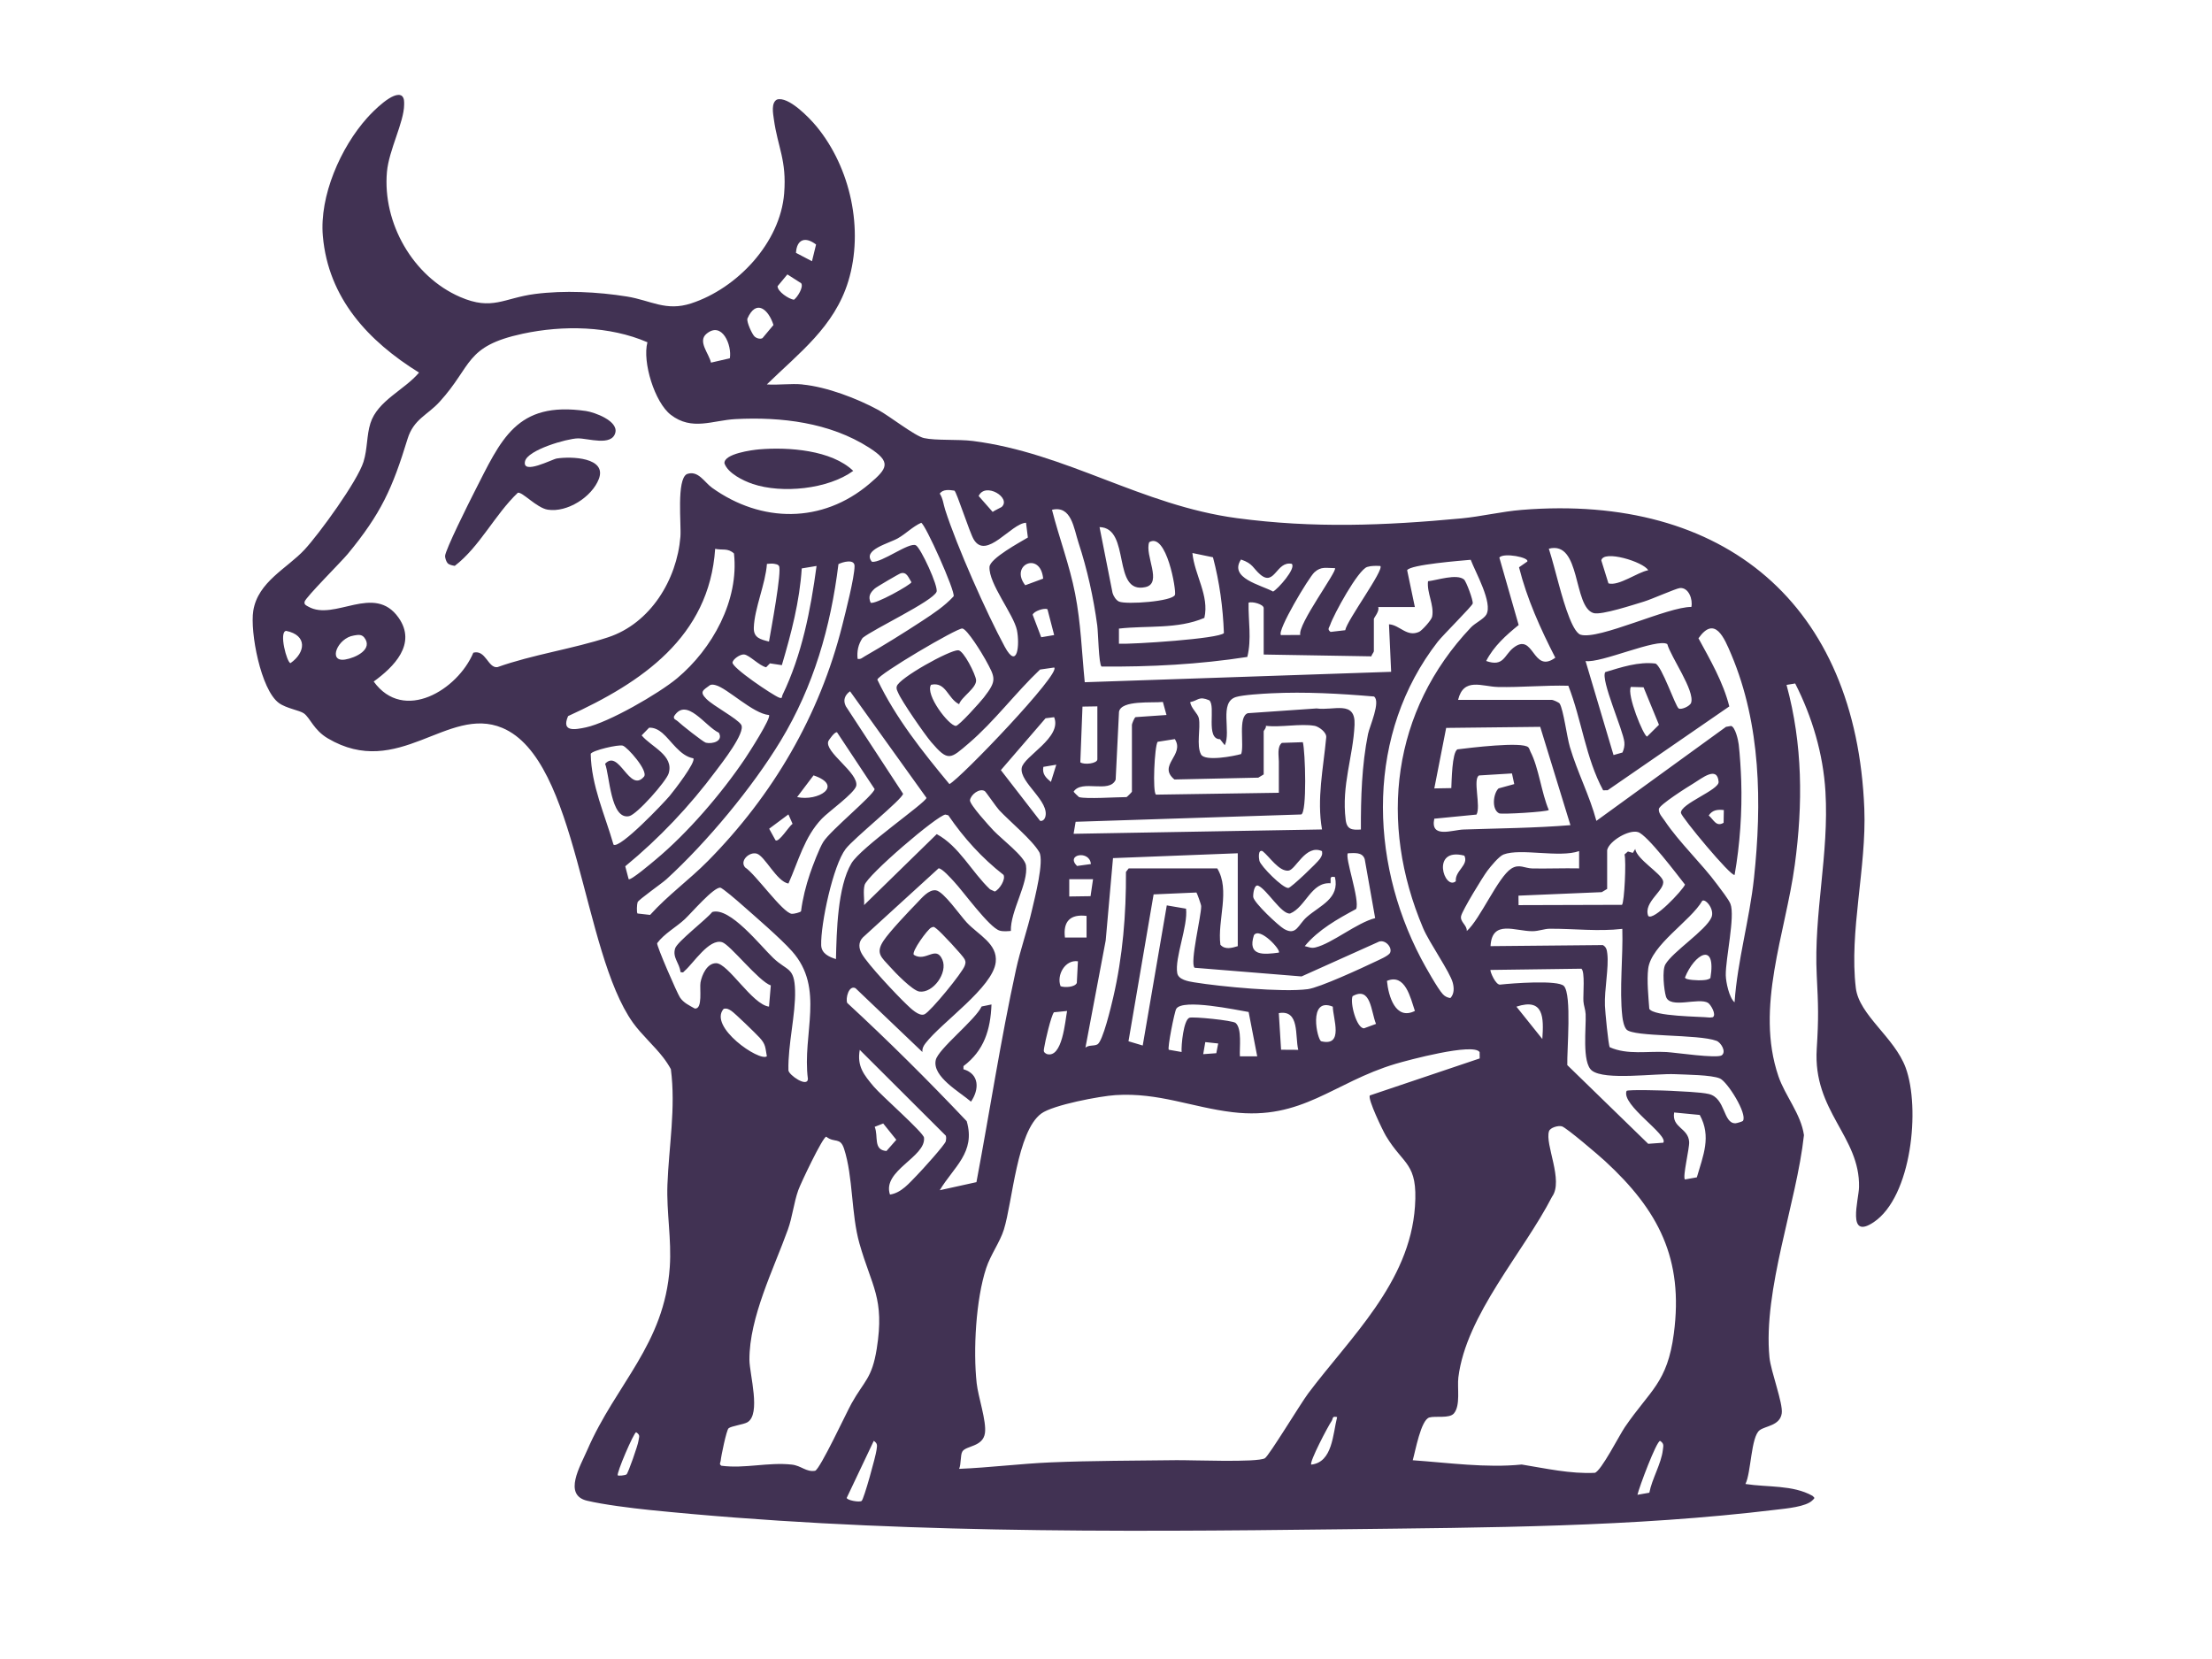 <?xml version="1.0" encoding="UTF-8"?>
<svg id="Camada_1" data-name="Camada 1" xmlns="http://www.w3.org/2000/svg" viewBox="0 0 1024 768">
  <defs>
    <style>
      .cls-1 {
        fill: #413253;
      }
    </style>
  </defs>
  <path class="cls-1" d="M371.5,178c11.27,1.1,25.24,6.44,35.17,11.83,5.04,2.73,16.86,12.02,21.04,12.96,5.46,1.24,15.85.48,22.65,1.35,43.33,5.52,78.08,29.82,122.27,35.73,35.53,4.75,68.41,3.44,103.86.11,9.14-.86,18.59-3.18,27.97-3.94,93.97-7.58,154.89,43.74,158.59,138.41,1.06,27.12-7.08,56.95-3.93,82.93,1.53,12.6,17.89,22.8,23.08,36.92,6.82,18.55,2.84,59.72-14.86,71.52-12.54,8.36-6.87-10.41-6.74-16.23.53-23.55-21.42-35.09-19.58-64.08.91-14.41.72-19.82,0-34.03-1.44-28.57,5.76-56.13,4.03-85.03-1.05-17.47-6.13-34.57-14.01-50.05l-4,.66c7.5,27.58,7.63,55.1,3.82,83.29-4.3,31.84-18.45,65.99-7.58,97.87,3.08,9.05,10.42,17.44,11.82,27.26-3.42,31.51-18.99,71.58-15.97,102.89.63,6.49,6.37,21.29,5.69,25.92-.85,5.73-7.48,5.75-10.22,7.79-4.07,3.03-3.93,19.73-6.59,24.9,10.22,1.61,21.89.34,31.04,5.48,1.25,1.1,1.03,1,0,2.06-2.92,3.02-12.29,3.82-16.59,4.34-67,8.13-133.45,8.26-200.99,9.08-106.9,1.31-214.44,1.9-320.91-8.94-7.93-.81-21.29-2.48-28.79-4.27-11.22-2.67-3.11-16.08.07-23.42,13.35-30.79,35.73-48.77,38.22-84.78.88-12.71-1.56-25.38-1.09-38.09.65-17.56,3.94-35.58,1.59-53.5-1.04-1.9-2.25-3.72-3.57-5.43-3.9-5.1-10.13-10.69-13.96-16.04-23.72-33.18-25.36-121.77-60.5-136.5-25.3-10.61-48.1,24.2-80.82,4.82-6.45-3.82-8.12-9.4-10.99-11.51-2-1.47-8.17-2.3-11.65-4.86-8.36-6.15-13.39-32.93-11.82-42.69,2.15-13.42,15.7-19.63,23.72-28.27,6.83-7.36,24.53-31.72,27.31-40.69,1.87-6.03,1.41-12.16,3.19-17.81,3.3-10.5,15.81-15.46,22.51-23.47-23.47-14.56-41.99-34.38-44.53-63.2-1.63-18.52,8.22-41.04,20.57-54.78,2.47-2.75,12.24-12.86,16.04-10.1,1.13,1.09,1.03,2.62,1.02,4.07-.04,8.1-7.07,21-7.96,31.13-2.08,23.6,11.98,48.38,33.87,57.87,14.92,6.47,20.16.51,34.62-1.38,13.53-1.76,29.11-1,42.58,1.17,11.13,1.79,18.03,7.01,29.76,3.18,21.29-6.95,41.24-28.02,43.06-50.94,1.22-15.34-2.97-21.29-4.77-34.29-.38-2.73-1.32-7.57,1.38-9.11,5.25-1.76,15.02,8.36,18.34,12.39,15.82,19.17,22.01,47.85,14.74,71.69-6.44,21.1-22.81,33.23-37.72,47.78,5.34.37,11.24-.51,16.5,0ZM377.78,113.2c-4.94-3.81-8.91-2.5-9.3,3.85l7.41,3.88,1.89-7.73ZM370.88,131.11l-6.38-4.08-4.54,5.47c0,2.49,5.19,5.95,7.58,6.26,1.68-1.22,4.58-5.93,3.34-7.65ZM349.26,155.73c.86.83,2.53,1.42,3.71.81l5.09-6.09c-2.26-7.14-7.99-12.31-12.1-2.88-.27,1.76,2.2,7.1,3.3,8.16ZM219.15,302.14c5.71-1.51,6.73,7.21,11.09,6.71,16.36-5.84,34.97-8.45,51.27-13.83,19.55-6.45,31.83-26.55,33.47-46.53.46-5.61-1.89-26.54,3.01-29.03,5.24-1.89,8.04,3.77,11.68,6.37,22.79,16.3,51.01,16.62,72.8-1.86,8.49-7.2,10.3-10.08-.17-16.77-18.17-11.62-40.62-14.28-61.79-13.19-10.66.55-20.15,5.6-30.01-2.01-7.38-5.7-13.22-24.37-10.79-33.56-17.53-7.59-39.02-7.97-57.73-3.95-26.9,5.78-23.17,14.7-38.48,31.52-5.65,6.21-12.02,8-14.83,17.17-7.03,22.94-12.23,34.52-27.71,53.29-2.93,3.55-19.48,20.05-19.95,22.07-.32,1.37.75,1.73,1.67,2.26,12.14,6.99,30.54-10.92,41.84,5.16,8.55,12.16-2.23,22.81-11.52,29.54,13.87,19.22,38.92,3.84,46.13-13.37ZM337.86,165.86c1.05-6.05-3.6-17.36-10.82-11.33-4.21,3.52,1.23,9.18,2.09,13.34l8.73-2.01ZM441.86,227.14c-2.34-.36-5.29-.76-6.83,1.35,1.51,2.26,1.7,4.97,2.51,7.47,5.37,16.79,19.13,47.81,27.58,63.42,5.98,11.05,6.98-1.15,5.65-7.65-1.49-7.29-13.16-21.6-12.7-29.29.24-3.97,14.2-11.46,17.76-13.61l-.85-6.83c-6.88.26-18.38,17.44-24.21,7.72-1.89-3.15-7.9-21.92-8.92-22.58ZM463.65,234.74c4.77-4.23-7.54-11.78-10.6-5.12l6.48,7.36c.7-.57,3.94-2.09,4.12-2.25ZM655,281h-17c.79,1.83-2,5.01-2,5.5v15c0,.36-1.02,1.62-1.17,2.34l-49.83-.84v-21.5c0-1.75-5.25-3.2-7-2.49-.17,8.43,1.48,16.81-.58,25.1-22.23,3.46-45.04,4.66-67.48,4.45-1.31-.91-1.54-15.7-1.99-19.01-1.75-12.97-4.61-25.9-8.68-38.32-2.18-6.64-3.24-17.37-12.27-15.23,3.3,13,8.13,25.57,10.7,38.79,2.69,13.8,3.09,27.18,4.46,41.03l141.84-4.82-1-22c5,.3,8.27,6.11,13.98,3.48,1.27-.59,5.7-5.41,6-7.01,1.04-5.4-2.53-10.99-1.91-16.4,4.16-.45,13.27-3.6,16.66-.81,1.03.85,4.31,9.67,4.03,11.12-.23,1.18-13.84,14.67-16.19,17.7-32.85,42.3-32.01,100.34-7.75,146.59,1.83,3.5,7.84,14.2,10.13,16.59.99,1.04,2.05,1.54,3.46,1.78,1.84-1.93,1.75-4.67,1.13-7.06-1.3-5.03-10.84-18.48-13.73-25.31-20.71-48.86-14.42-100.61,22.13-139.22,1.88-1.99,5.93-3.88,7.11-5.91,3.14-5.37-5.08-19.72-7.21-25.4-4.36.41-27.91,2.2-29.43,4.82l3.57,17.04ZM397.01,305c1.49.33,2.19-.55,3.31-1.18,8.37-4.78,18.52-11.09,26.6-16.4,5.15-3.38,10.33-6.79,14.54-11.37.86-2.28-13.2-33.64-15.02-34.03-3.99,1.79-6.98,5-10.76,7.16-4.23,2.42-16.66,5.34-12.03,10.9,4.58.55,17.23-9.3,20.36-7.63,2.22,1.19,10.55,19.16,9.54,21.54-1.85,4.39-29.08,17.16-34.23,21.33-2.01,2.93-2.69,6.15-2.31,9.69ZM532,251c-2.21,6.01,6.3,18.99-1.72,20.78-15.75,3.51-6.6-27.44-21.27-27.77l6.02,30.47c.41,1.47,1.62,3.39,3,4,3.34,1.48,24.91-.05,25.9-3.13.69-2.16-3.95-29.14-11.92-24.36ZM339.78,256.22c-2.85-2.64-5.42-1.41-8.71-2.15-2.74,40.86-34.13,61.95-68.08,77.43-3.24,7.48,3.12,6.32,8.23,5.23,10.48-2.23,33.77-15.66,42.25-22.75,16.27-13.61,28.72-36.03,26.31-57.75ZM782.98,280.98c.76-3.38-1.19-9.14-5.32-8.75-1.79.17-13.14,5.22-16.66,6.27-4.61,1.38-19.68,6.37-23.28,5.32-9.63-2.83-5.68-33.72-20.72-29.81,3.17,9.93,5.74,22.49,9.52,31.97.87,2.18,2.98,7.16,5.17,7.84,8.38,2.59,40.54-13.02,51.28-12.84ZM517.99,298.01c6.41.28,46.52-2.31,48.59-4.95-.44-11.87-2.02-23.57-5.06-35.08l-9.52-1.97c.97,10.16,7.9,19.67,5.54,30.03-12.43,5.32-26.37,3.46-39.55,4.95v7.01ZM707,259.99c1.29-1.91-10.96-4.3-12.91-1.89l8.94,31.23c-5.81,4.71-11.55,9.84-15.03,16.66,8.08,2.87,8.33-2.68,12.48-6.01,9.77-7.82,8.81,12.3,19.52,4.49-6.85-13.33-13.14-27.28-16.8-41.86l3.79-2.63ZM763,263.99c-2.12-3.92-20.88-9.61-21.7-4.54l3.3,10.62c4.8,1.35,13.4-5.16,18.39-6.08ZM597.99,261.01c-7.12-1.43-7.86,10.6-14.51,5.01-3.41-2.87-3.36-5.14-8.99-7-5.71,8.65,9.24,11.74,14.87,14.83,2.27-1.22,10.74-10.73,8.64-12.84ZM327.65,398.65c30.15-30.53,51.79-67.39,62.28-109.22,1.51-6.01,5.64-22.1,5.67-27.37.02-3.47-5.52-1.91-7.46-.91-3.58,29.14-11.5,56.61-26.73,81.76-13.1,21.64-34.2,47.02-52.89,64.11-2.12,1.94-12.96,9.49-13.36,10.64-.33.96-.5,4.69-.05,5.22l5.84.66c8.14-9.05,18.19-16.28,26.69-24.89ZM482.91,267.86c-1.23-12.85-15.7-6.4-8.29,3.07l8.29-3.07ZM355.99,297c.82-4.88,6.13-32.97,4.59-35.06-.54-.73-1.3-.75-2.1-.93-1.02-.23-2.36-.02-3.45.03-.63,9.23-5.78,20.56-6.07,29.52-.15,4.71,3.05,5.42,7.03,6.44ZM378,262l-6.85,1.14c-.98,15.33-4.88,30.14-9.21,44.78l-5.51-.83-1.76,1.81c-3.18-.68-7.78-5.72-10.23-5.93-1.81-.16-5.09,2.14-5.34,3.68-.4,2.39,18.57,15.13,21.52,16.27,1.74.67,1.22-.37,1.61-1.17,9-18.57,13.05-39.39,15.78-59.74ZM638.99,262.01c-2.04-.07-4.06-.18-6.05.44-4.28,1.33-15.52,22-17.17,26.84-.46,1.34-1.48,2.01.19,3.24l6.79-.79c.71-4.47,18.12-27.95,16.24-29.74ZM617.99,263.01c-4.01.02-6.39-.95-9.54,1.95-2.56,2.35-17.45,27.16-15.45,29.04l8.94-.06c-1.4-4.74,17.37-29.78,16.05-30.93ZM403.02,278.98c1.73,1.22,18.81-8.37,18.91-9.46-1.35-2.02-2.11-4.93-4.95-4.13-.79.22-11.18,6.3-12.02,7.06-2.2,2.01-3.13,3.68-1.93,6.53ZM484.92,282.08c-1.25-.86-6.48.86-6.86,2.52l3.95,10.4,5.99-1.01-3.09-11.92ZM675,324h43.5c.42,0,3.16,1.13,3.52,1.72,1.77,2.9,3.32,15.33,4.72,20.05,3.49,11.8,9.16,22.58,12.27,34.23l60-43.52,2.37-.42c1.96.56,3.28,6.55,3.52,8.55.56,4.74,1,11.98,1.16,16.84.47,14.24-.59,29.63-3.06,43.55-1.53,1.13-24.67-26.78-24.84-28.67-.37-4.23,17.72-10.61,17.43-14.39-.57-7.64-7.88-1.53-11.5.64-2.68,1.61-15.99,9.99-16.16,11.94-.18,2.07,1.61,3.79,2.67,5.38,6.77,10.13,17.12,19.76,24.38,29.62,1.58,2.14,5.27,6.82,6.09,8.91,2.25,5.71-2.29,25.38-2.16,33.06.06,3.15,1.57,10.42,4.07,12.51,1.33-19.29,6.93-38.23,8.99-57.52,3.7-34.59,3.19-71.02-10.5-103.47-3.25-7.69-7.6-18.33-15.2-7.53,5.48,10.1,11.43,20.27,14.27,31.54l-56.3,38.8-2.1.04c-8.09-14.98-9.93-32.58-16.11-48.41-10.87-.29-21.67.81-32.58.58-7.35-.16-15.88-4.64-18.46,5.96ZM431,317c-2.86,4.52,8.28,19.04,11.5,19.04,1.43,0,11.34-11.08,12.92-13.12,6.2-8,5.43-9.04.76-17.59-1.46-2.68-8.46-14.19-10.72-14.38-2.5-.21-38.82,21.15-39.31,23.68,8.49,17.76,20.89,33.3,33.36,48.35,5.06-2.51,51.92-51.44,48.5-53.97l-6.55.94c-11.24,10.65-21.18,24.05-32.92,34.08-8.6,7.35-9.56,8.76-17.5-.55-3.02-3.54-13.7-18.97-15.26-22.78-.43-1.05-.96-1.71-.63-2.99.98-3.78,24.44-16.82,28.43-16.69,2.54.08,8.02,11.16,8.28,13.75.37,3.68-6.82,7.86-7.86,11.23-5.35-2.66-6.03-10.55-12.98-9ZM132.48,292.05c-3.52.31.34,14.83,2.01,14.92,6.97-4.87,7.91-12.9-2.01-14.92ZM163.75,294.21c-7.49,1.13-12.16,12.39-3.99,11.11,4.72-.74,13.32-4.75,8.75-10.34-1.36-1.5-3.04-1.04-4.76-.78ZM771.84,298.17c-4.62-2.9-30.85,9-37.84,7.84l12.95,43.53,4.14-1.18c.68-1.51,1.03-3.07.88-4.74-.49-5.49-11.12-28.98-8.85-32.49,7.48-2.25,15.29-4.89,23.22-3.96,2.91,1,9.21,19.68,10.74,20.77,1.12.8,5.26-.99,5.79-2.61,1.81-5.56-9.37-21.16-11.03-27.15ZM356,331.01c-7.44-.62-19.29-12.46-24.76-13.84-.86-.22-1.66-.38-2.52-.03-3.22,2.38-5.06,3.04-1.74,6.39s14.22,9.02,16.12,11.94c2.3,3.53-9.2,18.08-11.7,21.43-12.17,16.34-26.22,31.2-41.95,44.13l1.57,5.97c.97.75,10.91-7.73,12.46-9.02,14.83-12.34,30.52-30.61,41.34-46.66,1.72-2.55,12.25-18.88,11.18-20.3ZM760.84,318.16l-5.85-.17c-2.07,3.37,5.91,22.95,7.5,22.98l5.49-5.45-7.14-17.37ZM386.99,444c.31-12.55.7-33.43,7.16-44.35,4.34-7.34,34.35-27.97,34.75-30.29l-35.39-49.34c-2.4,1.73-3.38,4.1-1.95,6.92l26.5,40.51c-.22,2.48-22.77,20.57-26.57,25.53-5.86,7.64-11.62,34.81-11.34,44.57.11,3.89,3.7,5.46,6.86,6.45ZM630,384c-.06-14.6.42-29.91,3.3-44.21.68-3.4,6.01-15.07,2.76-17.36-15.71-1.34-31.79-2.25-47.61-1.48-3.93.19-13.03.72-16.28,1.72-7.96,2.43-2.12,15.91-5.18,22.33l-2.19-2.8c-6.88,0-1.83-15.32-4.99-18.01-4.92-2.11-5.04.13-8.81.82.27,2.8,3.56,5.29,3.99,7.51.89,4.58-1.25,12.55,1.01,16.74,1.82,3.35,15.2.79,18.57-.19,1.55-4.09-1.62-17.37,3.1-18.91l31.8-2.2c8.02,1.13,18.1-3.98,17.59,7.57-.65,14.87-6.11,27.85-4.1,44.02.56,4.52,2.98,4.74,7.05,4.46ZM499.5,369c3.37.96,17.23,0,22,0,.18,0,2.5-2.32,2.5-2.5v-31c0-.37,1.13-3.33,1.69-3.52l14.31-.99-1.67-6.04c-4.73.56-19.31-.98-20.31,4.56l-1.55,31.45c-2.88,6.53-15.69-.31-19.46,5.52,0,.18,2.31,2.45,2.48,2.5ZM508,327l-6.89.11-1,25.78c1.66,1.27,7.89.62,7.89-1.39v-24.5ZM332.78,339.2c-6.26-2.85-14.97-16.8-20.74-7.62-.41,1.44.97,1.6,1.63,2.25,1.44,1.44,11.89,9.71,13.09,9.99,3.11.72,8.19-.75,6.01-4.62ZM488,332l-3.99.51-20.68,24,18.18,23.49c1.11.24,2.03-.68,2.34-1.65,2.36-7.36-11.87-16.03-10.88-22.79.79-5.43,18.88-14.05,15.02-23.56ZM608.5,336c-6.43-1.13-15.71.83-22.5,0,.32.98-1,2.17-1,2.5v20l-2.5,1.5-38.83.84c-7.98-6.59,4.96-11.29.19-18.69l-7.95,1.25c-1.43,1.85-2.46,23.39-.76,24.46l56.86-.86v-14.5c0-2.47-.9-6.74,1.4-8.6l9.71-.32c1.14,4.13,2.01,32.81-.78,33.46l-104.4,3.39-.94,5.56,115-2.01c-2.5-14.1.62-28.39,1.93-42.45.43-2.51-3.5-5.21-5.43-5.55ZM727,381.99l-13.99-45.51-43.54.49-5.49,28.01,7.87-.14c.18-3.32.3-16.34,2.8-17.93,5.36-.67,30.12-3.75,32.86-.95.51.52.65,1.39.98,2.02,3.87,7.42,5.07,19.04,8.49,27-.77.86-21.86,2.12-23.01,1.53-3.55-1.81-2.73-9.17-.25-11.53l7.27-2-1.06-4.93-15.23.93c-3.03,1.59.94,14.36-1.19,18.11l-19.54,1.91c-1.97,9.31,8.3,5.19,13.51,5.01,16.49-.56,33.11-.68,49.49-2.02ZM306.65,339.35c-1.74-1.47-3.79-2.6-6.16-2.47l-3.45,3.55c4.48,5.4,15.06,9.18,12.5,17.61-1.11,3.64-14.65,19.01-18.29,19.78-8.64,1.81-9.03-19.03-11.13-24.24,6.53-7.09,11.25,13.79,17.98,5.98,2.22-2.57-7.65-13.77-9.83-14.39-2.06-.59-13.89,2.17-14.81,3.78.27,14.75,6.56,28.16,10.55,42.06,2.91,2.15,23.38-19.45,25.96-22.53,1.98-2.37,12.26-15.65,10.99-17.43-6.21-1.09-10.28-8.29-14.32-11.69ZM370.83,421.82c.71-5.74,2.27-11.89,4.13-17.36,1.23-3.61,4.34-11.85,6.21-14.79,3.37-5.31,22.94-21.3,23.74-24.36l-17.41-26.29c-1.03-.48-3.82,3.57-4.02,4.04-2.06,4.98,14.12,14.71,12.9,20.75-.9,3.44-12.81,11.92-15.91,15.16-8.11,8.47-10.78,19.54-15.48,30.05-5.44-.92-10.91-12.8-14.7-13.86-3.39-.95-8.03,3.32-5.34,6.4,4.77,3.02,17.34,21.02,21.59,21.47.89.09,3.93-.63,4.3-1.2ZM488.99,354l-5.99,1.01c-.61,3.34,1.17,5.01,3.5,6.97l2.49-7.98ZM369.01,368.99c9.58,2.13,21.86-5.22,7.6-10.05l-7.6,10.05ZM455.83,366.19c-2.44-1.43-6.45,1.68-6.81,4.29-.06,2.05,8.85,11.82,10.95,14.05,3.6,3.8,14.35,11.95,14.98,16.04,1.27,8.28-7.31,21.26-6.99,30.39-1.68.13-3.61.33-5.24-.17-4.85-1.48-16.83-18.17-21.2-22.8-1.34-1.42-5.38-6.02-7.01-6.02l-35.05,31.98c-2.21,2.25-1.94,5.07-.49,7.61,2.84,4.96,16.02,18.94,20.64,23.35,1.94,1.85,5.86,5.8,8.38,4.63,2.83-1.31,17.6-19.35,18.62-22.51.41-1.27.53-1.7-.06-2.98-.74-1.6-11.25-12.89-13-14.1-1.05-.72-1.08-1.23-2.53-.5-1.68.85-9.1,11.02-8.01,12.55,5.56,3.59,10.25-4.66,13.24,2.27,2.63,6.09-4.36,15.63-10.66,14.74-3.15-.44-11.22-8.77-13.62-11.49-3.78-4.26-6.87-6.14-2.96-12.03,2.84-4.28,11.57-13.46,15.49-17.5,2.15-2.21,5.45-6.36,8.79-5.83,3.57.56,11.23,11.68,14.21,14.86,5.46,5.82,14.39,9.86,13.45,18.38-1.29,11.67-24.95,27.75-32.5,37.54-1,1.29-1.56,2.38-1.44,4.07l-30.96-29.54c-3.11-1.63-4.72,4.75-3.85,6.81,19.05,17.57,37.43,35.86,55.31,54.74,4.24,14.45-6.04,21.2-12.48,31.97l16.99-3.74c6.17-32.74,11.2-65.9,18.32-98.44,2.04-9.32,5.28-18.35,7.4-27.6,1.26-5.51,5.73-22.65,3.35-26.76-3.27-5.64-13.66-14.18-18.57-19.43-1.27-1.36-6.18-8.54-6.66-8.82ZM798,374.99c-2.94-.3-5.24-.06-6.98,2.51,2.39,2.08,3.46,5.42,6.89,3.39l.1-5.89ZM364.98,377.01l-8.91,6.63,2.95,5.36c1.59,1.12,6.21-6.53,7.88-7.63l-1.92-4.36ZM458.3,411.69l2.21,1.02c2.16-.9,5.13-5.63,4.05-7.71-9.95-7.75-18.48-17.17-25.56-27.57l-1.33-.34c-3.77.3-36.28,28.13-37.43,32.64-.74,2.9-.03,6.27-.23,9.26l33.63-32.85c10.36,5.57,16.14,17.46,24.65,25.53ZM744,393.5v18l-2.5,1.5-38.56,1.62.05,4.39,47.87-.14c1.11-1.11,2.03-20.22,1.18-23.32l1.57-1.37,2.28.64,1.1-1.8c.74,4.77,11.9,11.22,12.87,14.71,1.21,4.32-9.29,9.84-6.85,16.28,2.4,2.51,15.84-11.77,17.03-14.5-3.44-4.35-17.44-23.01-21.75-24.31s-13.4,4.19-14.29,8.31ZM611.99,394.01c-7.62-3.35-12.12,8.67-15.53,9.03-4.43.46-8.8-6.54-11.98-9.02-2.23-.93-1.71,3.43-1.46,4.47.58,2.45,10.85,12.83,13.42,12.58,1.29-.13,13.48-11.78,14.6-13.51.8-1.23,1.24-1.99.95-3.54ZM731,394c-9.16,3.22-27.03-1.47-34.95,1.56-2.13.81-6.01,5.57-7.48,7.52-2.19,2.91-11.51,18.18-12.17,20.93s2.81,4.26,2.62,6.99c6.2-5.5,14.45-24.97,20.59-28.89,3.68-2.35,6.23-.12,9.86-.07,7.17.11,14.38-.18,21.55-.04v-8.01ZM573,395l-57.76,2.25-3.38,38.11-9.38,49.63c1.53-1.33,3.86-.65,5.51-1.49,2.55-1.3,6.43-17.83,7.33-21.67,4.43-19.08,6.03-38.61,5.92-58.19l1.26-1.63h41c6.12,10.05-.02,24.03,1.46,35.33,2.16,2.47,5.4,1.46,8.04.67v-43ZM604,437.99c1.91.39,2.88,1.11,4.99.6,7.64-1.83,19.16-11.45,27.61-13.56l-4.83-27.3c-1.07-3.39-4.83-2.82-7.77-2.73-1.64,1.64,5.65,21.71,3.79,25.8-8.58,4.61-17.47,9.57-23.79,17.19ZM505,400c-.48-6.55-11.91-4.57-6.41.88l6.41-.88ZM677.89,396.1c-15.78-4.07-9.25,16.36-3.95,11.85-.46-4.89,6.13-7.47,3.95-11.85ZM617.99,406.01c-2.85-.56-1.76.95-2.06,2.88-8.98-.66-11.45,10.98-18.67,13.99-3.98.59-10.76-11.14-14.78-12.86-1.96-.84-2.46,4.19-2.31,5.28.38,2.66,11.63,13.23,14.27,14.75,5.74,3.3,6.52-2.06,10.54-5.55,6.23-5.42,15.27-8.52,13.01-18.48ZM506,407h-11.01s0,8.01,0,8.01l9.86-.14,1.15-7.86ZM366.65,440.35c-5.42-6.09-17.08-16.08-23.63-21.87-1.46-1.29-8.54-7.44-9.57-7.54-3.1-.3-13.38,11.72-16.43,14.57-3.99,3.73-9.49,6.63-12.81,11.12-.26,1.34,9.23,23.09,10.56,25.1,1.68,2.54,4.36,3.73,6.88,5.15,3.79.39,2.13-9.44,2.64-12.11.67-3.51,2.99-8.88,7.22-8.88,5.56,0,16.76,19.2,24.49,20.1l.83-9.81c-5.58-1.86-18.84-18.9-22.54-20.01-6.03-1.81-13.28,9.77-17.29,13.21-.7.6-.48,1.02-1.98.61-.43-4.22-3.81-6.64-2.48-10.95.96-3.11,14.4-13.36,17.18-16.85,8.18-2.47,22.31,15.65,28.27,21.32,6.49,6.17,9.76,4.04,10.07,15.02s-3.37,25.23-3.07,36.97c.15,2.12,8.71,8.07,9.02,4.02-2.74-20.93,8-41.92-7.36-59.17ZM553.85,413.17l-19.81.87-11.63,67.99,6.59,1.97,11.14-64.87,8.92,1.53c.95,8.04-5.33,22.83-4.08,29.82.55,3.06,5.09,3.82,7.78,4.26,12.35,2.02,40.88,4.72,52.66,3.17,5.48-.72,25.22-9.85,31.26-12.74,1.66-.8,6.19-2.69,6.84-4.12,1.18-2.57-2.6-6.71-5.78-4.85l-35.21,15.82-49.53-4.02c-2.3-2.22,3.19-24.23,3.06-28.55-.02-.76-1.95-6.07-2.2-6.29ZM790.72,464.29c-4.21-2.75-17.76,2.99-19.51-3-.91-3.11-1.85-12.09-.26-14.85,3.38-5.87,18.71-15.71,21.32-21.73,1.6-3.7-2.71-8.8-4.24-7.71-5.36,9.35-23.69,20.4-25.04,31.47-.67,5.49.12,12.99.51,18.54,2.12,3.58,23.36,3.52,28.05,4.04l1.35-.15c1.84-1.16-.94-5.82-2.17-6.62ZM503,424c-7.51-.92-10.93,2.51-10.01,10.01h10.01s0-10.01,0-10.01ZM750.99,430c-11.15,1.3-22.31-.12-33.52-.06-2.58.01-5.11,1.11-7.95,1.14-8.02.09-18.86-5.58-19.51,6.92l52-.5c1.64.93,1.85,2.25,2.06,3.97.77,6.31-1.39,16.62-1.1,24.08.1,2.62,1.58,18.37,2.24,19.25,8.3,3.67,17.51,1.7,26.29,2.22,4.35.26,23.15,3.07,25.54,1.52,2.27-1.68-.38-5.95-2.42-6.71-8.47-3.19-38.38-1.66-41.67-5.25-1.17-1.28-1.74-4.3-1.93-6.07-1.41-12.57.39-27.72,0-40.5ZM592,440.99c1.21-1.12-8.87-12.11-11.53-8.04-3.1,9.75,4.47,8.99,11.53,8.04ZM791.8,452.78c2.84-17.29-7.46-11.09-11.77-.27.06,1.27,6.67,1.36,7.73,1.28,1.42-.11,2.84-.08,4.04-1.01ZM499,445c-5.96-.85-9.99,6.43-8.03,11.55,1.92.71,6.66.48,7.52-1.52l.51-10.03ZM806.87,518.87c2.1-3.29-7.17-18.06-10.64-19.6-3.88-1.72-15.67-1.75-20.76-2-9.09-.43-32.61,3.02-38.55-1.68-4.68-3.7-2.58-20.01-2.88-26.13-.1-2.13-.91-4.01-1.03-5.97-.19-2.98.83-13.81-.95-15.05l-42.06.57c-.39.35,2.43,7.46,4.69,6.77,5.02-.56,26.65-2.26,29.32.7,3.68,4.07,1.33,30,1.54,36.58l37.46,36.44,6.98-.51c2.53-3.65-19.59-17.41-17-23.98.73-.72,18.43-.17,20.55-.04,4.58.28,13.71.57,17.53,1.48,7.86,1.87,6.51,13.69,12.33,13.55.63-.02,3.29-.83,3.48-1.11ZM655,467.99c-2.05-6.07-4.46-17.47-12.94-13.91.67,6.98,3.94,18.44,12.94,13.91ZM637,473.99c-2.35-5.64-2.31-17.6-10.85-12.84-1.29,3.16,1.87,14.96,5.31,14.88l5.54-2.04ZM582,488.99l-3.97-20.51c-5.76-.95-30.59-6.29-33.51-1.46-.84,1.39-4.17,18.21-3.46,18.94l5.94,1.04c-.22-3.07.89-14.92,3.64-15.86,1.76-.6,19.95,1.23,21.33,2.39,3.1,2.61,1.74,11.68,2.02,15.48h8ZM713.99,480.99c.67-9.86.78-19.19-11.99-14.98l11.99,14.98ZM616.99,466.01c-11.65-4.72-7.19,15.59-5.33,16.03,10.56,2.52,5.4-10.59,5.33-16.03ZM351.64,480.35c-1.76-1.92-11.49-11.37-13.09-12.4-1.21-.78-2.02-1.26-3.54-.94-7.28,8.27,16.6,24.64,19.99,21.98-.76-4.01-.43-5.45-3.36-8.64ZM494,468l-6.11.62c-1.35,1.7-4.1,13.57-4.51,16.36-.23,1.57-.49,2.08,1.2,2.96,7.26,2.16,8.5-15.35,9.41-19.94ZM601,486c-1.58-6.47.76-18.67-9-17l1.05,16.95,7.95.05ZM563.94,483.06l-5.98-.64-.96,5.58,6.06-.44.88-4.5ZM412.01,553c5.33-.82,8.94-5.36,12.51-8.98,2.11-2.14,13.03-14.16,13.33-15.75.16-.85.25-1.67,0-2.52l-39.84-39.74c-1.37,7.6,1.94,11.6,6.48,17.01,3.44,4.1,23,21.23,23.26,23.63.97,8.99-19.54,15.23-15.75,26.36ZM684.96,487.06c-2.78-4.47-33.41,3.79-38.96,5.44-28.86,8.63-43.08,26.24-75.38,22.37-18.81-2.25-34.2-9.18-54.16-7.92-7.15.45-29.02,4.55-34.44,8.56-11.27,8.36-13.26,40.72-17.3,53.7-1.8,5.79-6.13,11.61-8.18,17.82-4.8,14.51-6.08,38.14-4.41,53.33.7,6.34,4.6,17.52,3.83,23.04-.9,6.48-8.84,5.79-10.47,8.58-.98,1.68-.5,5.82-1.49,8,14.13-.58,28.33-2.4,42.42-3,19.33-.82,38.84-.76,58.01-1.02,6.88-.1,37.67,1.18,41.13-.9,1.89-1.13,16.6-25.43,20.02-29.98,19.45-25.93,47.03-51.26,49.45-86.55,1.4-20.37-5.27-19.02-13.42-32.65-1.45-2.42-8.53-17.07-7.48-18.76l50.87-17.14-.04-2.93ZM786.86,516.14l-11.85-1.14c-1.16,7.18,6.54,7.05,6.95,13.63.18,2.96-3.13,16.21-1.96,17.38l5.52-.99c2.92-10.08,6.82-18.88,1.34-28.88ZM408.86,520.09l-3.94,1.55c1.82,4.42-.84,10.69,5.44,11.2l4.57-5.2-6.07-7.55ZM654,675.99c16.57,1.17,33.99,3.65,50.45,1.98,11.17,1.81,22.51,4.4,33.86,3.84,2.94-.89,11.37-17.46,13.87-21.13,11.78-17.23,19.67-20.46,22.69-43.31,4.58-34.64-7.08-57.07-31.86-79.89-2.71-2.5-17.88-15.49-19.98-16.07-1.7-.47-5.37.57-5.94,2.25-2.02,6.02,6.86,22.89,1.4,30.33-13.27,25.87-39.77,54.64-43.37,83.63-.59,4.77,1.08,12.98-2.06,16.69-2.09,2.47-8.58,1.07-11.37,1.88-3.94,1.14-6.48,15.65-7.69,19.8ZM337.25,661.24c-.95.85-3.46,12.91-3.62,14.98-.06.84-.89,1.53.32,2.31,10.82,1.44,21.65-1.72,32.56-.53,4.43.48,6.71,3.57,10.83,2.87,2.32-.78,14.46-26.87,16.86-31.18,5.88-10.52,9.46-11.48,11.67-25.33,3.73-23.43-2.35-28.76-8.01-48.72-3.89-13.73-2.88-30.83-7.13-43.87-1.8-5.51-4.43-2.51-8.24-5.56-1.6.04-11.82,21.58-12.96,24.8-2.07,5.84-2.69,12.34-4.8,18.2-6.54,18.21-17.89,40.6-17.8,60.29.03,6.65,5.49,25.21-.97,28.93-1.81,1.04-7.52,1.73-8.7,2.79ZM618.99,656.01c-2.56-.58-1.75.69-2.58,1.88-1.56,2.21-10.37,18.94-9.4,20.12,9.88-1.07,9.98-14.1,11.98-21.99ZM286,682.99c.31.28,3.23.07,4.04-.45.72-.47,5.31-13.63,5.52-15.49s1.06-2.62-1.06-4.03c-1.09.07-9.31,19.25-8.5,19.97ZM398.85,694.84c1.05-.65,6.62-20.96,6.92-23.6.23-1.96.68-2.9-1.27-4.23l-12.53,26.4c.1,1.09,5.69,2.16,6.88,1.42ZM758.01,691.99l5.52-.97c1.19-6.4,5.53-13.42,6.25-19.78.22-1.96.69-2.9-1.27-4.22-1.7.09-9.72,21.51-10.49,24.97Z"/>
  <path class="cls-1" d="M207.25,260.75c-.65-.66-1.21-2.4-1.21-3.32-.01-2.65,11.25-25.16,13.44-29.45,12.53-24.52,19.46-42.39,51.76-37.72,3.99.58,15,4.58,13.62,10.03-1.64,6.46-12.74,2.56-17.37,2.65-5.05.09-23.31,5.35-24.45,10.64-1.39,6.41,12.56-.99,14.7-1.33,6.73-1.06,23.31-.5,19.48,9.48-3.21,8.35-14.67,15.65-23.66,14.21-5.16-.83-11.75-8.37-13.85-7.83-10.67,10.17-17.61,24.97-29.18,33.84-1.06-.16-2.53-.45-3.28-1.2Z"/>
  <path class="cls-1" d="M394.99,217.98c-11.63,8.48-32.91,10.64-46.53,6.06-4.45-1.5-11.5-4.96-13.09-9.55-.33-4.45,12.85-6.2,16.14-6.47,13.49-1.13,33.45.3,43.48,9.97Z"/>
  <path class="cls-1" d="M458.99,465c-.45,11.67-3.39,21.31-12.97,28.53l-.02,1.45c7.46,2.21,7.38,9.34,3.5,15.01-5.26-4.54-18.04-11.58-16.31-19.27,1.17-5.19,18.33-18.54,21.23-24.79l4.56-.93Z"/>
</svg>